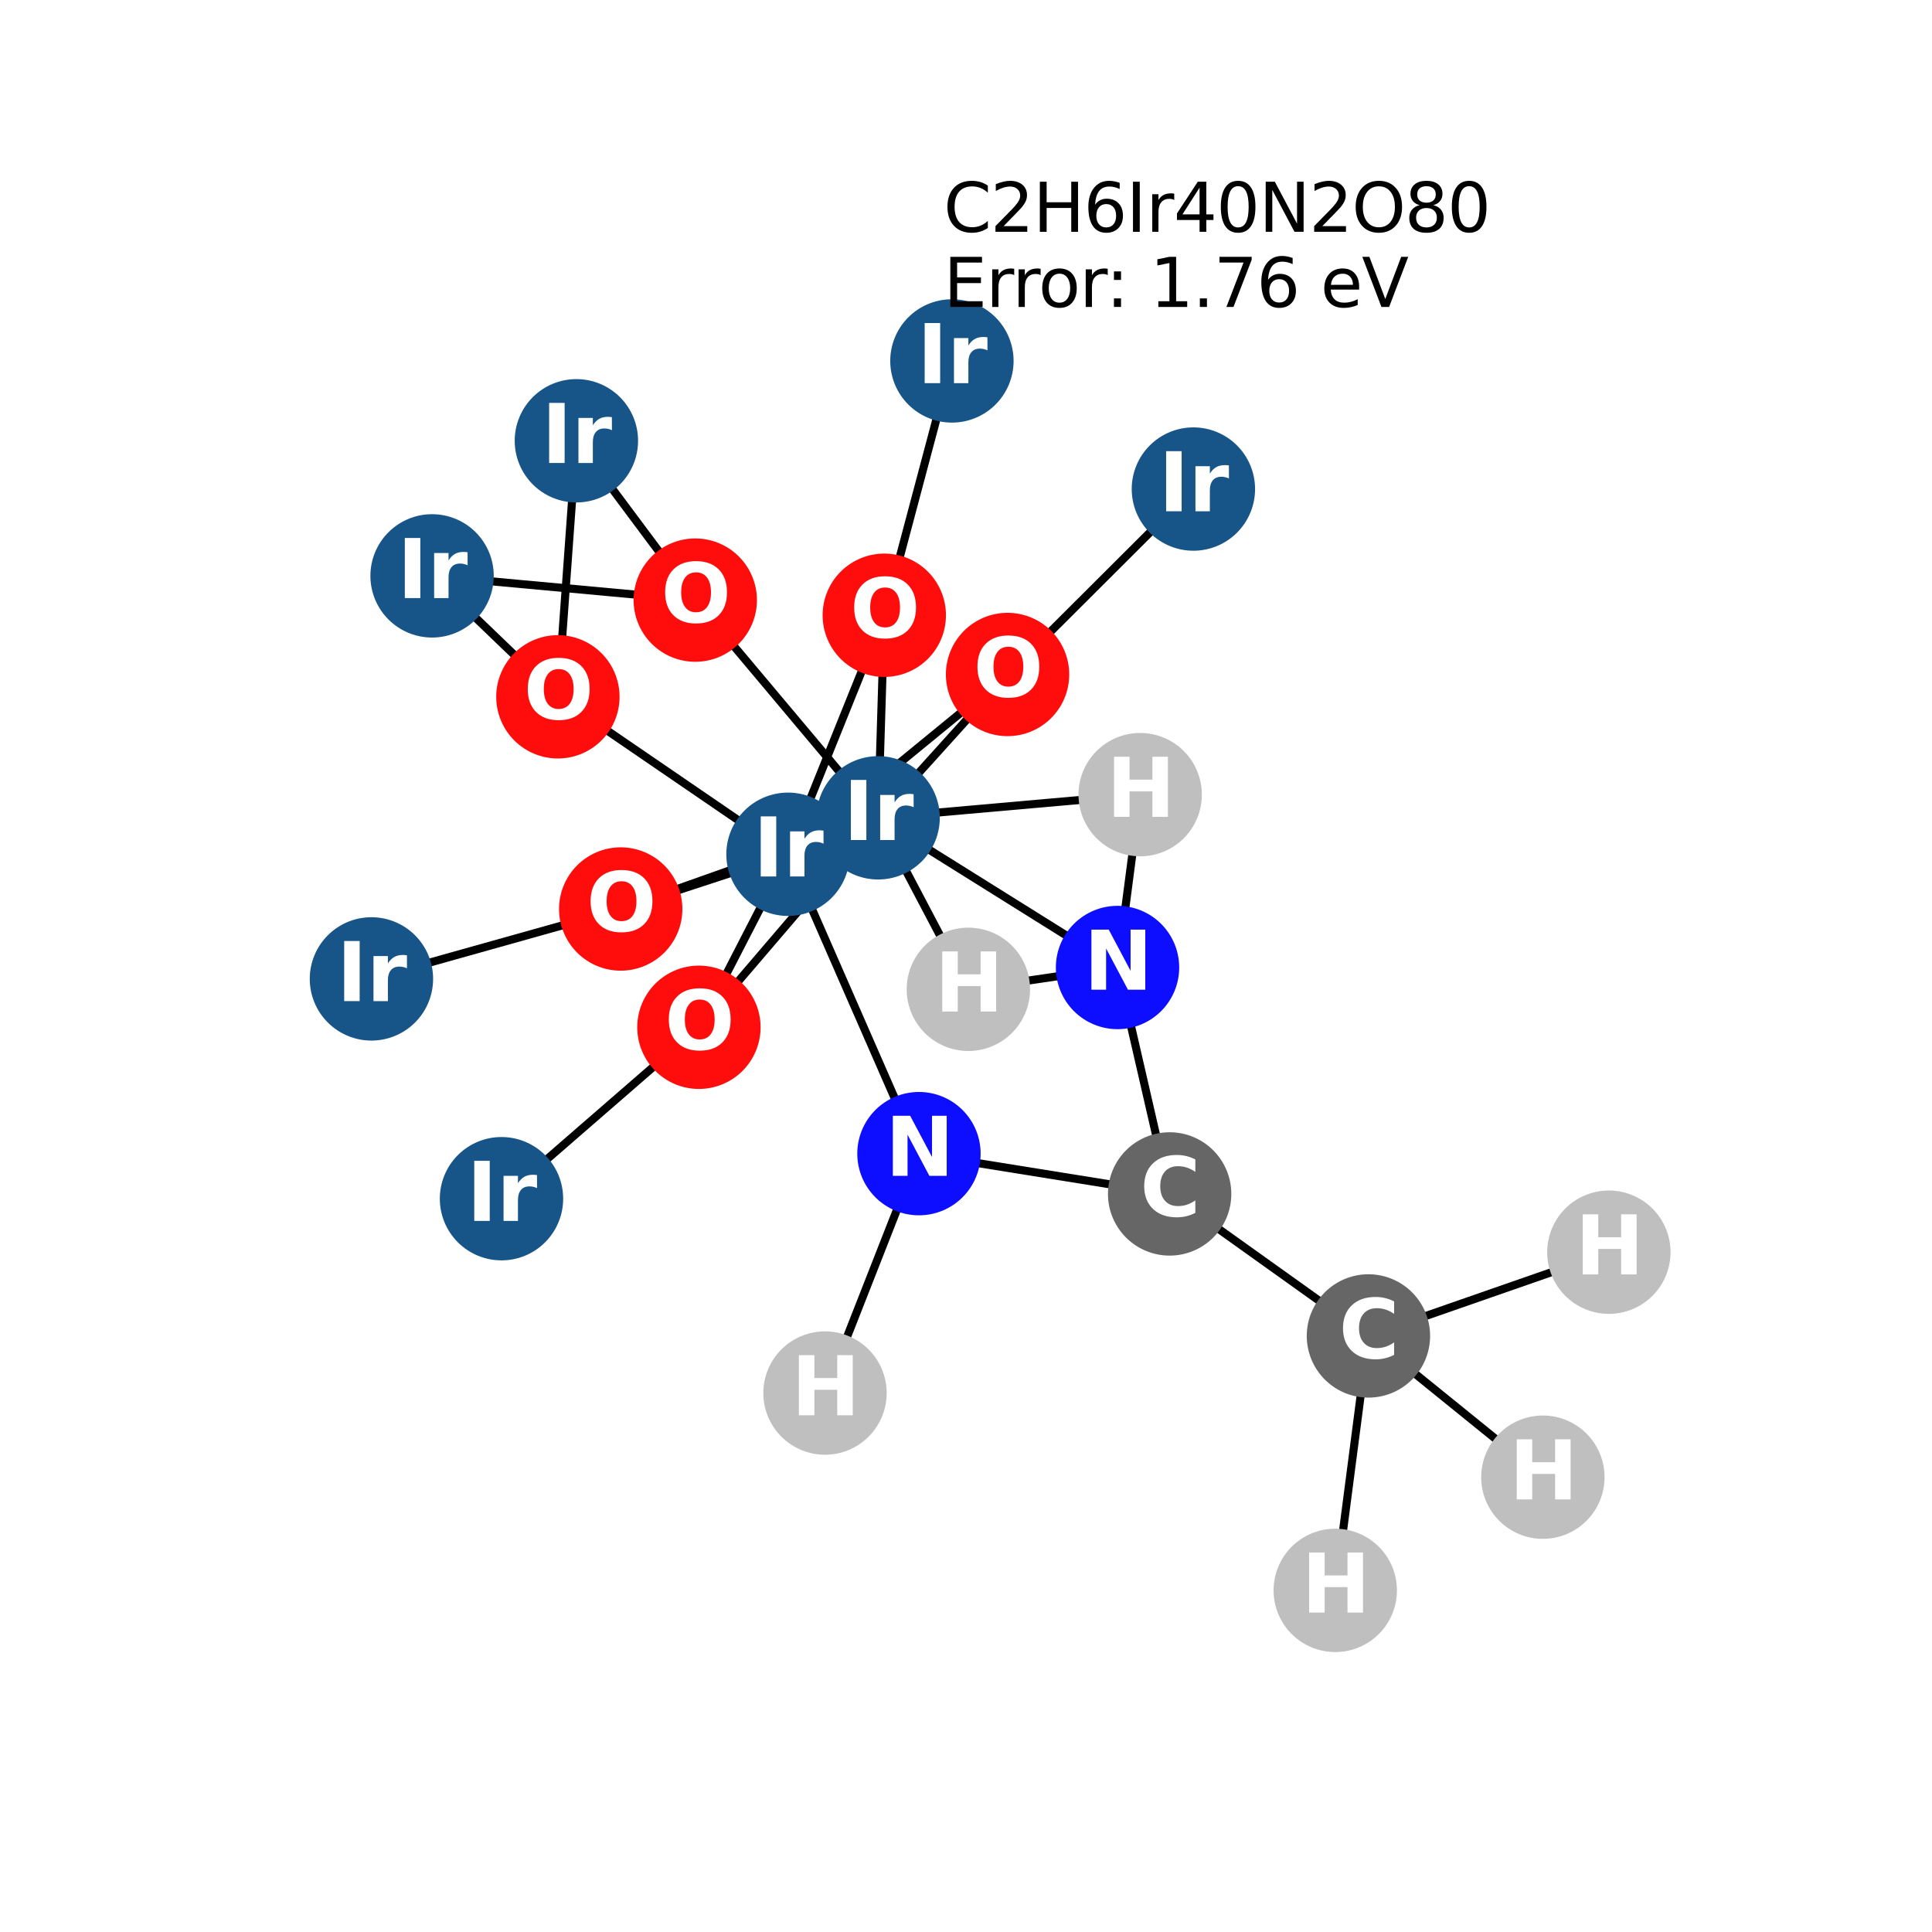 <?xml version="1.0" encoding="utf-8" standalone="no"?>
<!DOCTYPE svg PUBLIC "-//W3C//DTD SVG 1.1//EN"
  "http://www.w3.org/Graphics/SVG/1.1/DTD/svg11.dtd">
<svg xmlns:xlink="http://www.w3.org/1999/xlink" width="288pt" height="288pt" viewBox="0 0 288 288" xmlns="http://www.w3.org/2000/svg" version="1.1">
 <defs>
  <style type="text/css">*{stroke-linejoin: round; stroke-linecap: butt}</style>
 </defs>
 <g id="figure_1">
  <g id="patch_1">
   <path d="M 0 288 
L 288 288 
L 288 0 
L 0 0 
z
" style="fill: #ffffff"/>
  </g>
  <g id="axes_1">
   <g id="LineCollection_1">
    <path d="M 229.993 220.202 
L 203.99 199.146 
" clip-path="url(#p27d22f42b6)" style="fill: none; stroke: #000000; stroke-width: 1.2"/>
    <path d="M 239.831 186.663 
L 203.99 199.146 
" clip-path="url(#p27d22f42b6)" style="fill: none; stroke: #000000; stroke-width: 1.2"/>
    <path d="M 130.899 121.911 
L 103.641 89.458 
" clip-path="url(#p27d22f42b6)" style="fill: none; stroke: #000000; stroke-width: 1.2"/>
    <path d="M 130.899 121.911 
L 150.195 100.545 
" clip-path="url(#p27d22f42b6)" style="fill: none; stroke: #000000; stroke-width: 1.2"/>
    <path d="M 130.899 121.911 
L 131.819 91.716 
" clip-path="url(#p27d22f42b6)" style="fill: none; stroke: #000000; stroke-width: 1.2"/>
    <path d="M 130.899 121.911 
L 104.186 153.135 
" clip-path="url(#p27d22f42b6)" style="fill: none; stroke: #000000; stroke-width: 1.2"/>
    <path d="M 130.899 121.911 
L 92.529 135.504 
" clip-path="url(#p27d22f42b6)" style="fill: none; stroke: #000000; stroke-width: 1.2"/>
    <path d="M 130.899 121.911 
L 166.588 144.223 
" clip-path="url(#p27d22f42b6)" style="fill: none; stroke: #000000; stroke-width: 1.2"/>
    <path d="M 130.899 121.911 
L 144.353 147.477 
" clip-path="url(#p27d22f42b6)" style="fill: none; stroke: #000000; stroke-width: 1.2"/>
    <path d="M 130.899 121.911 
L 169.963 118.456 
" clip-path="url(#p27d22f42b6)" style="fill: none; stroke: #000000; stroke-width: 1.2"/>
    <path d="M 85.921 65.706 
L 103.641 89.458 
" clip-path="url(#p27d22f42b6)" style="fill: none; stroke: #000000; stroke-width: 1.2"/>
    <path d="M 85.921 65.706 
L 83.164 103.873 
" clip-path="url(#p27d22f42b6)" style="fill: none; stroke: #000000; stroke-width: 1.2"/>
    <path d="M 141.901 53.804 
L 131.819 91.716 
" clip-path="url(#p27d22f42b6)" style="fill: none; stroke: #000000; stroke-width: 1.2"/>
    <path d="M 177.897 72.903 
L 150.195 100.545 
" clip-path="url(#p27d22f42b6)" style="fill: none; stroke: #000000; stroke-width: 1.2"/>
    <path d="M 117.465 127.344 
L 150.195 100.545 
" clip-path="url(#p27d22f42b6)" style="fill: none; stroke: #000000; stroke-width: 1.2"/>
    <path d="M 117.465 127.344 
L 131.819 91.716 
" clip-path="url(#p27d22f42b6)" style="fill: none; stroke: #000000; stroke-width: 1.2"/>
    <path d="M 117.465 127.344 
L 83.164 103.873 
" clip-path="url(#p27d22f42b6)" style="fill: none; stroke: #000000; stroke-width: 1.2"/>
    <path d="M 117.465 127.344 
L 104.186 153.135 
" clip-path="url(#p27d22f42b6)" style="fill: none; stroke: #000000; stroke-width: 1.2"/>
    <path d="M 117.465 127.344 
L 92.529 135.504 
" clip-path="url(#p27d22f42b6)" style="fill: none; stroke: #000000; stroke-width: 1.2"/>
    <path d="M 117.465 127.344 
L 136.988 171.972 
" clip-path="url(#p27d22f42b6)" style="fill: none; stroke: #000000; stroke-width: 1.2"/>
    <path d="M 83.164 103.873 
L 64.409 85.844 
" clip-path="url(#p27d22f42b6)" style="fill: none; stroke: #000000; stroke-width: 1.2"/>
    <path d="M 64.409 85.844 
L 103.641 89.458 
" clip-path="url(#p27d22f42b6)" style="fill: none; stroke: #000000; stroke-width: 1.2"/>
    <path d="M 55.369 145.923 
L 92.529 135.504 
" clip-path="url(#p27d22f42b6)" style="fill: none; stroke: #000000; stroke-width: 1.2"/>
    <path d="M 104.186 153.135 
L 74.757 178.688 
" clip-path="url(#p27d22f42b6)" style="fill: none; stroke: #000000; stroke-width: 1.2"/>
    <path d="M 174.356 177.978 
L 136.988 171.972 
" clip-path="url(#p27d22f42b6)" style="fill: none; stroke: #000000; stroke-width: 1.2"/>
    <path d="M 174.356 177.978 
L 166.588 144.223 
" clip-path="url(#p27d22f42b6)" style="fill: none; stroke: #000000; stroke-width: 1.2"/>
    <path d="M 174.356 177.978 
L 203.99 199.146 
" clip-path="url(#p27d22f42b6)" style="fill: none; stroke: #000000; stroke-width: 1.2"/>
    <path d="M 136.988 171.972 
L 122.981 207.661 
" clip-path="url(#p27d22f42b6)" style="fill: none; stroke: #000000; stroke-width: 1.2"/>
    <path d="M 166.588 144.223 
L 144.353 147.477 
" clip-path="url(#p27d22f42b6)" style="fill: none; stroke: #000000; stroke-width: 1.2"/>
    <path d="M 166.588 144.223 
L 169.963 118.456 
" clip-path="url(#p27d22f42b6)" style="fill: none; stroke: #000000; stroke-width: 1.2"/>
    <path d="M 203.99 199.146 
L 199.044 237.076 
" clip-path="url(#p27d22f42b6)" style="fill: none; stroke: #000000; stroke-width: 1.2"/>
   </g>
   <g id="PathCollection_1">
    <defs>
     <path id="C0_0_f461a51017" d="M 0 8.944 
C 2.372 8.944 4.647 8.002 6.325 6.325 
C 8.002 4.647 8.944 2.372 8.944 -0 
C 8.944 -2.372 8.002 -4.647 6.325 -6.325 
C 4.647 -8.002 2.372 -8.944 0 -8.944 
C -2.372 -8.944 -4.647 -8.002 -6.325 -6.325 
C -8.002 -4.647 -8.944 -2.372 -8.944 0 
C -8.944 2.372 -8.002 4.647 -6.325 6.325 
C -4.647 8.002 -2.372 8.944 0 8.944 
z
"/>
    </defs>
    <g clip-path="url(#p27d22f42b6)">
     <use xlink:href="#C0_0_f461a51017" x="229.993" y="220.202" style="fill: #bfbfbf; stroke: #bfbfbf; stroke-width: 0.5"/>
    </g>
    <g clip-path="url(#p27d22f42b6)">
     <use xlink:href="#C0_0_f461a51017" x="239.831" y="186.663" style="fill: #bfbfbf; stroke: #bfbfbf; stroke-width: 0.5"/>
    </g>
    <g clip-path="url(#p27d22f42b6)">
     <use xlink:href="#C0_0_f461a51017" x="130.899" y="121.911" style="fill: #175487; stroke: #175487; stroke-width: 0.5"/>
    </g>
    <g clip-path="url(#p27d22f42b6)">
     <use xlink:href="#C0_0_f461a51017" x="85.921" y="65.706" style="fill: #175487; stroke: #175487; stroke-width: 0.5"/>
    </g>
    <g clip-path="url(#p27d22f42b6)">
     <use xlink:href="#C0_0_f461a51017" x="141.901" y="53.804" style="fill: #175487; stroke: #175487; stroke-width: 0.5"/>
    </g>
    <g clip-path="url(#p27d22f42b6)">
     <use xlink:href="#C0_0_f461a51017" x="177.897" y="72.903" style="fill: #175487; stroke: #175487; stroke-width: 0.5"/>
    </g>
    <g clip-path="url(#p27d22f42b6)">
     <use xlink:href="#C0_0_f461a51017" x="117.465" y="127.344" style="fill: #175487; stroke: #175487; stroke-width: 0.5"/>
    </g>
    <g clip-path="url(#p27d22f42b6)">
     <use xlink:href="#C0_0_f461a51017" x="83.164" y="103.873" style="fill: #ff0d0d; stroke: #ff0d0d; stroke-width: 0.5"/>
    </g>
    <g clip-path="url(#p27d22f42b6)">
     <use xlink:href="#C0_0_f461a51017" x="64.409" y="85.844" style="fill: #175487; stroke: #175487; stroke-width: 0.5"/>
    </g>
    <g clip-path="url(#p27d22f42b6)">
     <use xlink:href="#C0_0_f461a51017" x="55.369" y="145.923" style="fill: #175487; stroke: #175487; stroke-width: 0.5"/>
    </g>
    <g clip-path="url(#p27d22f42b6)">
     <use xlink:href="#C0_0_f461a51017" x="104.186" y="153.135" style="fill: #ff0d0d; stroke: #ff0d0d; stroke-width: 0.5"/>
    </g>
    <g clip-path="url(#p27d22f42b6)">
     <use xlink:href="#C0_0_f461a51017" x="92.529" y="135.504" style="fill: #ff0d0d; stroke: #ff0d0d; stroke-width: 0.5"/>
    </g>
    <g clip-path="url(#p27d22f42b6)">
     <use xlink:href="#C0_0_f461a51017" x="74.757" y="178.688" style="fill: #175487; stroke: #175487; stroke-width: 0.5"/>
    </g>
    <g clip-path="url(#p27d22f42b6)">
     <use xlink:href="#C0_0_f461a51017" x="131.819" y="91.716" style="fill: #ff0d0d; stroke: #ff0d0d; stroke-width: 0.5"/>
    </g>
    <g clip-path="url(#p27d22f42b6)">
     <use xlink:href="#C0_0_f461a51017" x="103.641" y="89.458" style="fill: #ff0d0d; stroke: #ff0d0d; stroke-width: 0.5"/>
    </g>
    <g clip-path="url(#p27d22f42b6)">
     <use xlink:href="#C0_0_f461a51017" x="150.195" y="100.545" style="fill: #ff0d0d; stroke: #ff0d0d; stroke-width: 0.5"/>
    </g>
    <g clip-path="url(#p27d22f42b6)">
     <use xlink:href="#C0_0_f461a51017" x="174.356" y="177.978" style="fill: #666666; stroke: #666666; stroke-width: 0.5"/>
    </g>
    <g clip-path="url(#p27d22f42b6)">
     <use xlink:href="#C0_0_f461a51017" x="136.988" y="171.972" style="fill: #0d0dff; stroke: #0d0dff; stroke-width: 0.5"/>
    </g>
    <g clip-path="url(#p27d22f42b6)">
     <use xlink:href="#C0_0_f461a51017" x="122.981" y="207.661" style="fill: #bfbfbf; stroke: #bfbfbf; stroke-width: 0.5"/>
    </g>
    <g clip-path="url(#p27d22f42b6)">
     <use xlink:href="#C0_0_f461a51017" x="166.588" y="144.223" style="fill: #0d0dff; stroke: #0d0dff; stroke-width: 0.5"/>
    </g>
    <g clip-path="url(#p27d22f42b6)">
     <use xlink:href="#C0_0_f461a51017" x="144.353" y="147.477" style="fill: #bfbfbf; stroke: #bfbfbf; stroke-width: 0.5"/>
    </g>
    <g clip-path="url(#p27d22f42b6)">
     <use xlink:href="#C0_0_f461a51017" x="169.963" y="118.456" style="fill: #bfbfbf; stroke: #bfbfbf; stroke-width: 0.5"/>
    </g>
    <g clip-path="url(#p27d22f42b6)">
     <use xlink:href="#C0_0_f461a51017" x="203.99" y="199.146" style="fill: #666666; stroke: #666666; stroke-width: 0.5"/>
    </g>
    <g clip-path="url(#p27d22f42b6)">
     <use xlink:href="#C0_0_f461a51017" x="199.044" y="237.076" style="fill: #bfbfbf; stroke: #bfbfbf; stroke-width: 0.5"/>
    </g>
   </g>
   <g id="text_1">
    <g clip-path="url(#p27d22f42b6)">
     <!-- H -->
     <g style="fill: #ffffff" transform="translate(224.971 223.513) scale(0.12 -0.12)">
      <defs>
       <path id="DejaVuSans-Bold-48" d="M 588 4666 
L 1791 4666 
L 1791 2888 
L 3566 2888 
L 3566 4666 
L 4769 4666 
L 4769 0 
L 3566 0 
L 3566 1978 
L 1791 1978 
L 1791 0 
L 588 0 
L 588 4666 
z
" transform="scale(0.016)"/>
      </defs>
      <use xlink:href="#DejaVuSans-Bold-48"/>
     </g>
    </g>
   </g>
   <g id="text_2">
    <g clip-path="url(#p27d22f42b6)">
     <!-- H -->
     <g style="fill: #ffffff" transform="translate(234.81 189.975) scale(0.12 -0.12)">
      <use xlink:href="#DejaVuSans-Bold-48"/>
     </g>
    </g>
   </g>
   <g id="text_3">
    <g clip-path="url(#p27d22f42b6)">
     <!-- Ir -->
     <g style="fill: #ffffff" transform="translate(125.708 125.222) scale(0.12 -0.12)">
      <defs>
       <path id="DejaVuSans-Bold-49" d="M 588 4666 
L 1791 4666 
L 1791 0 
L 588 0 
L 588 4666 
z
" transform="scale(0.016)"/>
       <path id="DejaVuSans-Bold-72" d="M 3138 2547 
Q 2991 2616 2845 2648 
Q 2700 2681 2553 2681 
Q 2122 2681 1889 2404 
Q 1656 2128 1656 1613 
L 1656 0 
L 538 0 
L 538 3500 
L 1656 3500 
L 1656 2925 
Q 1872 3269 2151 3426 
Q 2431 3584 2822 3584 
Q 2878 3584 2943 3579 
Q 3009 3575 3134 3559 
L 3138 2547 
z
" transform="scale(0.016)"/>
      </defs>
      <use xlink:href="#DejaVuSans-Bold-49"/>
      <use xlink:href="#DejaVuSans-Bold-72" transform="translate(37.207 0)"/>
     </g>
    </g>
   </g>
   <g id="text_4">
    <g clip-path="url(#p27d22f42b6)">
     <!-- Ir -->
     <g style="fill: #ffffff" transform="translate(80.73 69.017) scale(0.12 -0.12)">
      <use xlink:href="#DejaVuSans-Bold-49"/>
      <use xlink:href="#DejaVuSans-Bold-72" transform="translate(37.207 0)"/>
     </g>
    </g>
   </g>
   <g id="text_5">
    <g clip-path="url(#p27d22f42b6)">
     <!-- Ir -->
     <g style="fill: #ffffff" transform="translate(136.71 57.115) scale(0.12 -0.12)">
      <use xlink:href="#DejaVuSans-Bold-49"/>
      <use xlink:href="#DejaVuSans-Bold-72" transform="translate(37.207 0)"/>
     </g>
    </g>
   </g>
   <g id="text_6">
    <g clip-path="url(#p27d22f42b6)">
     <!-- Ir -->
     <g style="fill: #ffffff" transform="translate(172.706 76.214) scale(0.12 -0.12)">
      <use xlink:href="#DejaVuSans-Bold-49"/>
      <use xlink:href="#DejaVuSans-Bold-72" transform="translate(37.207 0)"/>
     </g>
    </g>
   </g>
   <g id="text_7">
    <g clip-path="url(#p27d22f42b6)">
     <!-- Ir -->
     <g style="fill: #ffffff" transform="translate(112.274 130.655) scale(0.12 -0.12)">
      <use xlink:href="#DejaVuSans-Bold-49"/>
      <use xlink:href="#DejaVuSans-Bold-72" transform="translate(37.207 0)"/>
     </g>
    </g>
   </g>
   <g id="text_8">
    <g clip-path="url(#p27d22f42b6)">
     <!-- O -->
     <g style="fill: #ffffff" transform="translate(78.063 107.185) scale(0.12 -0.12)">
      <defs>
       <path id="DejaVuSans-Bold-4f" d="M 2719 3878 
Q 2169 3878 1866 3472 
Q 1563 3066 1563 2328 
Q 1563 1594 1866 1187 
Q 2169 781 2719 781 
Q 3272 781 3575 1187 
Q 3878 1594 3878 2328 
Q 3878 3066 3575 3472 
Q 3272 3878 2719 3878 
z
M 2719 4750 
Q 3844 4750 4481 4106 
Q 5119 3463 5119 2328 
Q 5119 1197 4481 553 
Q 3844 -91 2719 -91 
Q 1597 -91 958 553 
Q 319 1197 319 2328 
Q 319 3463 958 4106 
Q 1597 4750 2719 4750 
z
" transform="scale(0.016)"/>
      </defs>
      <use xlink:href="#DejaVuSans-Bold-4f"/>
     </g>
    </g>
   </g>
   <g id="text_9">
    <g clip-path="url(#p27d22f42b6)">
     <!-- Ir -->
     <g style="fill: #ffffff" transform="translate(59.218 89.155) scale(0.12 -0.12)">
      <use xlink:href="#DejaVuSans-Bold-49"/>
      <use xlink:href="#DejaVuSans-Bold-72" transform="translate(37.207 0)"/>
     </g>
    </g>
   </g>
   <g id="text_10">
    <g clip-path="url(#p27d22f42b6)">
     <!-- Ir -->
     <g style="fill: #ffffff" transform="translate(50.178 149.234) scale(0.12 -0.12)">
      <use xlink:href="#DejaVuSans-Bold-49"/>
      <use xlink:href="#DejaVuSans-Bold-72" transform="translate(37.207 0)"/>
     </g>
    </g>
   </g>
   <g id="text_11">
    <g clip-path="url(#p27d22f42b6)">
     <!-- O -->
     <g style="fill: #ffffff" transform="translate(99.085 156.447) scale(0.12 -0.12)">
      <use xlink:href="#DejaVuSans-Bold-4f"/>
     </g>
    </g>
   </g>
   <g id="text_12">
    <g clip-path="url(#p27d22f42b6)">
     <!-- O -->
     <g style="fill: #ffffff" transform="translate(87.429 138.815) scale(0.12 -0.12)">
      <use xlink:href="#DejaVuSans-Bold-4f"/>
     </g>
    </g>
   </g>
   <g id="text_13">
    <g clip-path="url(#p27d22f42b6)">
     <!-- Ir -->
     <g style="fill: #ffffff" transform="translate(69.566 182) scale(0.12 -0.12)">
      <use xlink:href="#DejaVuSans-Bold-49"/>
      <use xlink:href="#DejaVuSans-Bold-72" transform="translate(37.207 0)"/>
     </g>
    </g>
   </g>
   <g id="text_14">
    <g clip-path="url(#p27d22f42b6)">
     <!-- O -->
     <g style="fill: #ffffff" transform="translate(126.718 95.027) scale(0.12 -0.12)">
      <use xlink:href="#DejaVuSans-Bold-4f"/>
     </g>
    </g>
   </g>
   <g id="text_15">
    <g clip-path="url(#p27d22f42b6)">
     <!-- O -->
     <g style="fill: #ffffff" transform="translate(98.54 92.77) scale(0.12 -0.12)">
      <use xlink:href="#DejaVuSans-Bold-4f"/>
     </g>
    </g>
   </g>
   <g id="text_16">
    <g clip-path="url(#p27d22f42b6)">
     <!-- O -->
     <g style="fill: #ffffff" transform="translate(145.094 103.856) scale(0.12 -0.12)">
      <use xlink:href="#DejaVuSans-Bold-4f"/>
     </g>
    </g>
   </g>
   <g id="text_17">
    <g clip-path="url(#p27d22f42b6)">
     <!-- C -->
     <g style="fill: #ffffff" transform="translate(169.953 181.289) scale(0.12 -0.12)">
      <defs>
       <path id="DejaVuSans-Bold-43" d="M 4288 256 
Q 3956 84 3597 -3 
Q 3238 -91 2847 -91 
Q 1681 -91 1000 561 
Q 319 1213 319 2328 
Q 319 3447 1000 4098 
Q 1681 4750 2847 4750 
Q 3238 4750 3597 4662 
Q 3956 4575 4288 4403 
L 4288 3438 
Q 3953 3666 3628 3772 
Q 3303 3878 2944 3878 
Q 2300 3878 1931 3465 
Q 1563 3053 1563 2328 
Q 1563 1606 1931 1193 
Q 2300 781 2944 781 
Q 3303 781 3628 887 
Q 3953 994 4288 1222 
L 4288 256 
z
" transform="scale(0.016)"/>
      </defs>
      <use xlink:href="#DejaVuSans-Bold-43"/>
     </g>
    </g>
   </g>
   <g id="text_18">
    <g clip-path="url(#p27d22f42b6)">
     <!-- N -->
     <g style="fill: #ffffff" transform="translate(131.967 175.283) scale(0.12 -0.12)">
      <defs>
       <path id="DejaVuSans-Bold-4e" d="M 588 4666 
L 1931 4666 
L 3628 1466 
L 3628 4666 
L 4769 4666 
L 4769 0 
L 3425 0 
L 1728 3200 
L 1728 0 
L 588 0 
L 588 4666 
z
" transform="scale(0.016)"/>
      </defs>
      <use xlink:href="#DejaVuSans-Bold-4e"/>
     </g>
    </g>
   </g>
   <g id="text_19">
    <g clip-path="url(#p27d22f42b6)">
     <!-- H -->
     <g style="fill: #ffffff" transform="translate(117.96 210.972) scale(0.12 -0.12)">
      <use xlink:href="#DejaVuSans-Bold-48"/>
     </g>
    </g>
   </g>
   <g id="text_20">
    <g clip-path="url(#p27d22f42b6)">
     <!-- N -->
     <g style="fill: #ffffff" transform="translate(161.567 147.534) scale(0.12 -0.12)">
      <use xlink:href="#DejaVuSans-Bold-4e"/>
     </g>
    </g>
   </g>
   <g id="text_21">
    <g clip-path="url(#p27d22f42b6)">
     <!-- H -->
     <g style="fill: #ffffff" transform="translate(139.332 150.789) scale(0.12 -0.12)">
      <use xlink:href="#DejaVuSans-Bold-48"/>
     </g>
    </g>
   </g>
   <g id="text_22">
    <g clip-path="url(#p27d22f42b6)">
     <!-- H -->
     <g style="fill: #ffffff" transform="translate(164.941 121.767) scale(0.12 -0.12)">
      <use xlink:href="#DejaVuSans-Bold-48"/>
     </g>
    </g>
   </g>
   <g id="text_23">
    <g clip-path="url(#p27d22f42b6)">
     <!-- C -->
     <g style="fill: #ffffff" transform="translate(199.586 202.457) scale(0.12 -0.12)">
      <use xlink:href="#DejaVuSans-Bold-43"/>
     </g>
    </g>
   </g>
   <g id="text_24">
    <g clip-path="url(#p27d22f42b6)">
     <!-- H -->
     <g style="fill: #ffffff" transform="translate(194.022 240.388) scale(0.12 -0.12)">
      <use xlink:href="#DejaVuSans-Bold-48"/>
     </g>
    </g>
   </g>
   <g id="text_25">
    <!-- C2H6Ir40N2O80 -->
    <g transform="translate(140.66 34.556) scale(0.1 -0.1)">
     <defs>
      <path id="DejaVuSans-43" d="M 4122 4306 
L 4122 3641 
Q 3803 3938 3442 4084 
Q 3081 4231 2675 4231 
Q 1875 4231 1450 3742 
Q 1025 3253 1025 2328 
Q 1025 1406 1450 917 
Q 1875 428 2675 428 
Q 3081 428 3442 575 
Q 3803 722 4122 1019 
L 4122 359 
Q 3791 134 3420 21 
Q 3050 -91 2638 -91 
Q 1578 -91 968 557 
Q 359 1206 359 2328 
Q 359 3453 968 4101 
Q 1578 4750 2638 4750 
Q 3056 4750 3426 4639 
Q 3797 4528 4122 4306 
z
" transform="scale(0.016)"/>
      <path id="DejaVuSans-32" d="M 1228 531 
L 3431 531 
L 3431 0 
L 469 0 
L 469 531 
Q 828 903 1448 1529 
Q 2069 2156 2228 2338 
Q 2531 2678 2651 2914 
Q 2772 3150 2772 3378 
Q 2772 3750 2511 3984 
Q 2250 4219 1831 4219 
Q 1534 4219 1204 4116 
Q 875 4013 500 3803 
L 500 4441 
Q 881 4594 1212 4672 
Q 1544 4750 1819 4750 
Q 2544 4750 2975 4387 
Q 3406 4025 3406 3419 
Q 3406 3131 3298 2873 
Q 3191 2616 2906 2266 
Q 2828 2175 2409 1742 
Q 1991 1309 1228 531 
z
" transform="scale(0.016)"/>
      <path id="DejaVuSans-48" d="M 628 4666 
L 1259 4666 
L 1259 2753 
L 3553 2753 
L 3553 4666 
L 4184 4666 
L 4184 0 
L 3553 0 
L 3553 2222 
L 1259 2222 
L 1259 0 
L 628 0 
L 628 4666 
z
" transform="scale(0.016)"/>
      <path id="DejaVuSans-36" d="M 2113 2584 
Q 1688 2584 1439 2293 
Q 1191 2003 1191 1497 
Q 1191 994 1439 701 
Q 1688 409 2113 409 
Q 2538 409 2786 701 
Q 3034 994 3034 1497 
Q 3034 2003 2786 2293 
Q 2538 2584 2113 2584 
z
M 3366 4563 
L 3366 3988 
Q 3128 4100 2886 4159 
Q 2644 4219 2406 4219 
Q 1781 4219 1451 3797 
Q 1122 3375 1075 2522 
Q 1259 2794 1537 2939 
Q 1816 3084 2150 3084 
Q 2853 3084 3261 2657 
Q 3669 2231 3669 1497 
Q 3669 778 3244 343 
Q 2819 -91 2113 -91 
Q 1303 -91 875 529 
Q 447 1150 447 2328 
Q 447 3434 972 4092 
Q 1497 4750 2381 4750 
Q 2619 4750 2861 4703 
Q 3103 4656 3366 4563 
z
" transform="scale(0.016)"/>
      <path id="DejaVuSans-49" d="M 628 4666 
L 1259 4666 
L 1259 0 
L 628 0 
L 628 4666 
z
" transform="scale(0.016)"/>
      <path id="DejaVuSans-72" d="M 2631 2963 
Q 2534 3019 2420 3045 
Q 2306 3072 2169 3072 
Q 1681 3072 1420 2755 
Q 1159 2438 1159 1844 
L 1159 0 
L 581 0 
L 581 3500 
L 1159 3500 
L 1159 2956 
Q 1341 3275 1631 3429 
Q 1922 3584 2338 3584 
Q 2397 3584 2469 3576 
Q 2541 3569 2628 3553 
L 2631 2963 
z
" transform="scale(0.016)"/>
      <path id="DejaVuSans-34" d="M 2419 4116 
L 825 1625 
L 2419 1625 
L 2419 4116 
z
M 2253 4666 
L 3047 4666 
L 3047 1625 
L 3713 1625 
L 3713 1100 
L 3047 1100 
L 3047 0 
L 2419 0 
L 2419 1100 
L 313 1100 
L 313 1709 
L 2253 4666 
z
" transform="scale(0.016)"/>
      <path id="DejaVuSans-30" d="M 2034 4250 
Q 1547 4250 1301 3770 
Q 1056 3291 1056 2328 
Q 1056 1369 1301 889 
Q 1547 409 2034 409 
Q 2525 409 2770 889 
Q 3016 1369 3016 2328 
Q 3016 3291 2770 3770 
Q 2525 4250 2034 4250 
z
M 2034 4750 
Q 2819 4750 3233 4129 
Q 3647 3509 3647 2328 
Q 3647 1150 3233 529 
Q 2819 -91 2034 -91 
Q 1250 -91 836 529 
Q 422 1150 422 2328 
Q 422 3509 836 4129 
Q 1250 4750 2034 4750 
z
" transform="scale(0.016)"/>
      <path id="DejaVuSans-4e" d="M 628 4666 
L 1478 4666 
L 3547 763 
L 3547 4666 
L 4159 4666 
L 4159 0 
L 3309 0 
L 1241 3903 
L 1241 0 
L 628 0 
L 628 4666 
z
" transform="scale(0.016)"/>
      <path id="DejaVuSans-4f" d="M 2522 4238 
Q 1834 4238 1429 3725 
Q 1025 3213 1025 2328 
Q 1025 1447 1429 934 
Q 1834 422 2522 422 
Q 3209 422 3611 934 
Q 4013 1447 4013 2328 
Q 4013 3213 3611 3725 
Q 3209 4238 2522 4238 
z
M 2522 4750 
Q 3503 4750 4090 4092 
Q 4678 3434 4678 2328 
Q 4678 1225 4090 567 
Q 3503 -91 2522 -91 
Q 1538 -91 948 565 
Q 359 1222 359 2328 
Q 359 3434 948 4092 
Q 1538 4750 2522 4750 
z
" transform="scale(0.016)"/>
      <path id="DejaVuSans-38" d="M 2034 2216 
Q 1584 2216 1326 1975 
Q 1069 1734 1069 1313 
Q 1069 891 1326 650 
Q 1584 409 2034 409 
Q 2484 409 2743 651 
Q 3003 894 3003 1313 
Q 3003 1734 2745 1975 
Q 2488 2216 2034 2216 
z
M 1403 2484 
Q 997 2584 770 2862 
Q 544 3141 544 3541 
Q 544 4100 942 4425 
Q 1341 4750 2034 4750 
Q 2731 4750 3128 4425 
Q 3525 4100 3525 3541 
Q 3525 3141 3298 2862 
Q 3072 2584 2669 2484 
Q 3125 2378 3379 2068 
Q 3634 1759 3634 1313 
Q 3634 634 3220 271 
Q 2806 -91 2034 -91 
Q 1263 -91 848 271 
Q 434 634 434 1313 
Q 434 1759 690 2068 
Q 947 2378 1403 2484 
z
M 1172 3481 
Q 1172 3119 1398 2916 
Q 1625 2713 2034 2713 
Q 2441 2713 2670 2916 
Q 2900 3119 2900 3481 
Q 2900 3844 2670 4047 
Q 2441 4250 2034 4250 
Q 1625 4250 1398 4047 
Q 1172 3844 1172 3481 
z
" transform="scale(0.016)"/>
     </defs>
     <use xlink:href="#DejaVuSans-43"/>
     <use xlink:href="#DejaVuSans-32" transform="translate(69.824 0)"/>
     <use xlink:href="#DejaVuSans-48" transform="translate(133.447 0)"/>
     <use xlink:href="#DejaVuSans-36" transform="translate(208.643 0)"/>
     <use xlink:href="#DejaVuSans-49" transform="translate(272.266 0)"/>
     <use xlink:href="#DejaVuSans-72" transform="translate(301.758 0)"/>
     <use xlink:href="#DejaVuSans-34" transform="translate(342.871 0)"/>
     <use xlink:href="#DejaVuSans-30" transform="translate(406.494 0)"/>
     <use xlink:href="#DejaVuSans-4e" transform="translate(470.117 0)"/>
     <use xlink:href="#DejaVuSans-32" transform="translate(544.922 0)"/>
     <use xlink:href="#DejaVuSans-4f" transform="translate(608.545 0)"/>
     <use xlink:href="#DejaVuSans-38" transform="translate(687.256 0)"/>
     <use xlink:href="#DejaVuSans-30" transform="translate(750.879 0)"/>
    </g>
    <!-- Error: 1.76 eV -->
    <g transform="translate(140.66 45.754) scale(0.1 -0.1)">
     <defs>
      <path id="DejaVuSans-45" d="M 628 4666 
L 3578 4666 
L 3578 4134 
L 1259 4134 
L 1259 2753 
L 3481 2753 
L 3481 2222 
L 1259 2222 
L 1259 531 
L 3634 531 
L 3634 0 
L 628 0 
L 628 4666 
z
" transform="scale(0.016)"/>
      <path id="DejaVuSans-6f" d="M 1959 3097 
Q 1497 3097 1228 2736 
Q 959 2375 959 1747 
Q 959 1119 1226 758 
Q 1494 397 1959 397 
Q 2419 397 2687 759 
Q 2956 1122 2956 1747 
Q 2956 2369 2687 2733 
Q 2419 3097 1959 3097 
z
M 1959 3584 
Q 2709 3584 3137 3096 
Q 3566 2609 3566 1747 
Q 3566 888 3137 398 
Q 2709 -91 1959 -91 
Q 1206 -91 779 398 
Q 353 888 353 1747 
Q 353 2609 779 3096 
Q 1206 3584 1959 3584 
z
" transform="scale(0.016)"/>
      <path id="DejaVuSans-3a" d="M 750 794 
L 1409 794 
L 1409 0 
L 750 0 
L 750 794 
z
M 750 3309 
L 1409 3309 
L 1409 2516 
L 750 2516 
L 750 3309 
z
" transform="scale(0.016)"/>
      <path id="DejaVuSans-20" transform="scale(0.016)"/>
      <path id="DejaVuSans-31" d="M 794 531 
L 1825 531 
L 1825 4091 
L 703 3866 
L 703 4441 
L 1819 4666 
L 2450 4666 
L 2450 531 
L 3481 531 
L 3481 0 
L 794 0 
L 794 531 
z
" transform="scale(0.016)"/>
      <path id="DejaVuSans-2e" d="M 684 794 
L 1344 794 
L 1344 0 
L 684 0 
L 684 794 
z
" transform="scale(0.016)"/>
      <path id="DejaVuSans-37" d="M 525 4666 
L 3525 4666 
L 3525 4397 
L 1831 0 
L 1172 0 
L 2766 4134 
L 525 4134 
L 525 4666 
z
" transform="scale(0.016)"/>
      <path id="DejaVuSans-65" d="M 3597 1894 
L 3597 1613 
L 953 1613 
Q 991 1019 1311 708 
Q 1631 397 2203 397 
Q 2534 397 2845 478 
Q 3156 559 3463 722 
L 3463 178 
Q 3153 47 2828 -22 
Q 2503 -91 2169 -91 
Q 1331 -91 842 396 
Q 353 884 353 1716 
Q 353 2575 817 3079 
Q 1281 3584 2069 3584 
Q 2775 3584 3186 3129 
Q 3597 2675 3597 1894 
z
M 3022 2063 
Q 3016 2534 2758 2815 
Q 2500 3097 2075 3097 
Q 1594 3097 1305 2825 
Q 1016 2553 972 2059 
L 3022 2063 
z
" transform="scale(0.016)"/>
      <path id="DejaVuSans-56" d="M 1831 0 
L 50 4666 
L 709 4666 
L 2188 738 
L 3669 4666 
L 4325 4666 
L 2547 0 
L 1831 0 
z
" transform="scale(0.016)"/>
     </defs>
     <use xlink:href="#DejaVuSans-45"/>
     <use xlink:href="#DejaVuSans-72" transform="translate(63.184 0)"/>
     <use xlink:href="#DejaVuSans-72" transform="translate(102.547 0)"/>
     <use xlink:href="#DejaVuSans-6f" transform="translate(141.41 0)"/>
     <use xlink:href="#DejaVuSans-72" transform="translate(202.592 0)"/>
     <use xlink:href="#DejaVuSans-3a" transform="translate(241.955 0)"/>
     <use xlink:href="#DejaVuSans-20" transform="translate(275.646 0)"/>
     <use xlink:href="#DejaVuSans-31" transform="translate(307.434 0)"/>
     <use xlink:href="#DejaVuSans-2e" transform="translate(371.057 0)"/>
     <use xlink:href="#DejaVuSans-37" transform="translate(402.844 0)"/>
     <use xlink:href="#DejaVuSans-36" transform="translate(466.467 0)"/>
     <use xlink:href="#DejaVuSans-20" transform="translate(530.09 0)"/>
     <use xlink:href="#DejaVuSans-65" transform="translate(561.877 0)"/>
     <use xlink:href="#DejaVuSans-56" transform="translate(623.4 0)"/>
    </g>
   </g>
  </g>
 </g>
 <defs>
  <clipPath id="p27d22f42b6">
   <rect x="36" y="34.56" width="223.2" height="221.76"/>
  </clipPath>
 </defs>
</svg>
